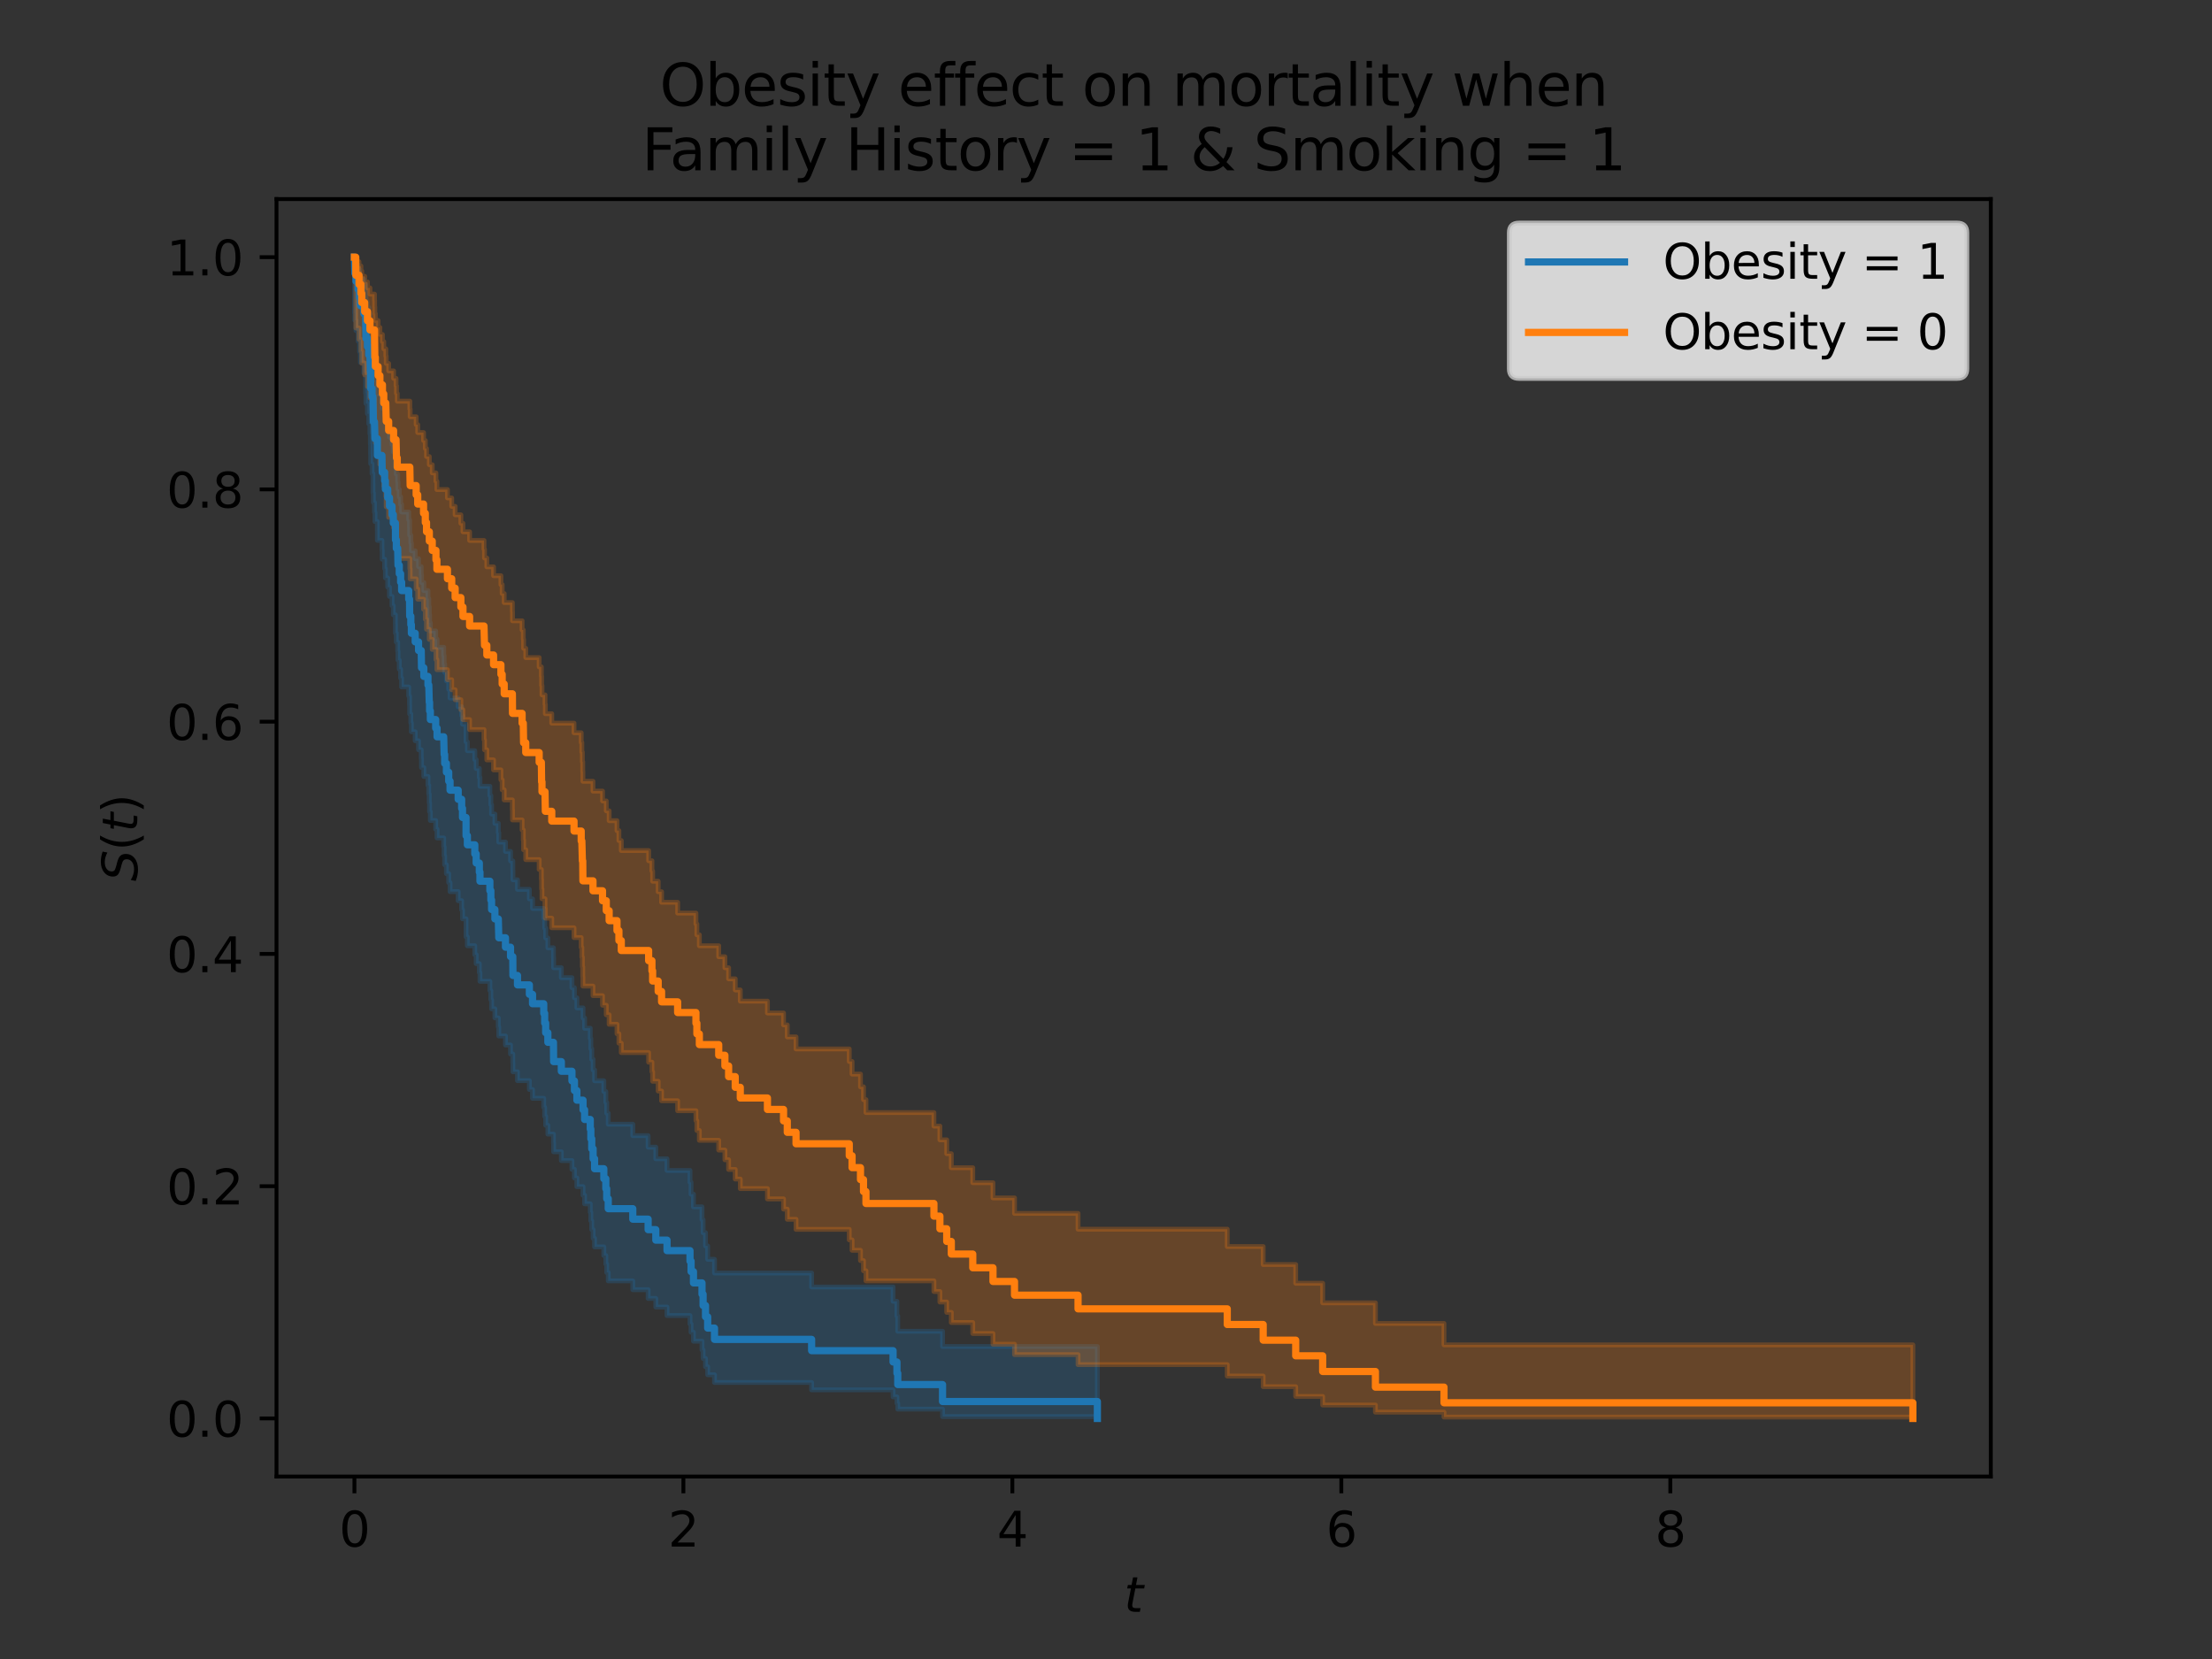 <?xml version="1.0" encoding="utf-8" standalone="no"?>
<!DOCTYPE svg PUBLIC "-//W3C//DTD SVG 1.1//EN"
  "http://www.w3.org/Graphics/SVG/1.1/DTD/svg11.dtd">
<svg xmlns:xlink="http://www.w3.org/1999/xlink" width="460.8pt" height="345.6pt" viewBox="0 0 460.8 345.6" xmlns="http://www.w3.org/2000/svg" version="1.1">
 <rect x="0" y="0" width="460.8" height="345.6" fill="#333333" stroke="none"/>
 <defs>
  <style type="text/css">*{stroke-linejoin: round; stroke-linecap: butt}</style>
 </defs>
 <g id="figure_1">
  <g id="patch_1">
   <path d="M 0 345.6 
L 460.8 345.6 
L 460.8 0 
L 0 0 
L 0 345.6 
z
" style="fill: none"/>
  </g>
  <g id="axes_1">
   <g id="patch_2">
    <path d="M 57.6 307.584 
L 414.72 307.584 
L 414.72 41.472 
L 57.6 41.472 
L 57.6 307.584 
z
" style="fill: none"/>
   </g>
   <g id="PolyCollection_1">
    <defs>
     <path id="m7b81c2e04f" d="M 73.833 -292.032 
L 73.833 -292.032 
L 73.858 -292.032 
L 73.858 -280.355 
L 73.923 -280.355 
L 73.923 -278.874 
L 74.16 -278.874 
L 74.16 -276.744 
L 74.349 -276.744 
L 74.349 -276.744 
L 74.61 -276.744 
L 74.61 -274.507 
L 74.903 -274.507 
L 74.903 -272.284 
L 75.085 -272.284 
L 75.085 -270.088 
L 75.805 -270.088 
L 75.805 -267.923 
L 76.087 -267.923 
L 76.087 -267.923 
L 76.158 -267.923 
L 76.158 -265.763 
L 76.159 -265.763 
L 76.159 -263.631 
L 76.237 -263.631 
L 76.237 -261.524 
L 76.429 -261.524 
L 76.429 -261.524 
L 76.543 -261.524 
L 76.543 -259.417 
L 76.616 -259.417 
L 76.616 -259.417 
L 76.826 -259.417 
L 76.826 -257.31 
L 77.048 -257.31 
L 77.048 -257.31 
L 77.064 -257.31 
L 77.064 -255.201 
L 77.159 -255.201 
L 77.159 -253.112 
L 77.201 -253.112 
L 77.201 -251.042 
L 77.229 -251.042 
L 77.229 -248.988 
L 77.506 -248.988 
L 77.506 -246.949 
L 77.692 -246.949 
L 77.692 -244.925 
L 77.7 -244.925 
L 77.7 -242.914 
L 77.792 -242.914 
L 77.792 -240.915 
L 78.012 -240.915 
L 78.012 -238.928 
L 78.114 -238.928 
L 78.114 -236.952 
L 78.608 -236.952 
L 78.608 -234.986 
L 78.619 -234.986 
L 78.619 -233.03 
L 78.627 -233.03 
L 78.627 -233.03 
L 79.564 -233.03 
L 79.564 -231.062 
L 79.627 -231.062 
L 79.627 -229.103 
L 80.127 -229.103 
L 80.127 -227.153 
L 80.284 -227.153 
L 80.284 -225.212 
L 80.773 -225.212 
L 80.773 -223.279 
L 81.138 -223.279 
L 81.138 -221.354 
L 81.667 -221.354 
L 81.667 -219.436 
L 81.93 -219.436 
L 81.93 -217.526 
L 82.37 -217.526 
L 82.37 -215.623 
L 82.385 -215.623 
L 82.385 -213.727 
L 82.561 -213.727 
L 82.561 -211.837 
L 82.845 -211.837 
L 82.845 -209.954 
L 82.916 -209.954 
L 82.916 -208.078 
L 83.173 -208.078 
L 83.173 -206.207 
L 83.456 -206.207 
L 83.456 -204.342 
L 83.667 -204.342 
L 83.667 -202.484 
L 84.442 -202.484 
L 84.442 -202.484 
L 85.143 -202.484 
L 85.143 -200.607 
L 85.315 -200.607 
L 85.315 -198.737 
L 85.346 -198.737 
L 85.346 -196.873 
L 85.583 -196.873 
L 85.583 -195.014 
L 85.699 -195.014 
L 85.699 -193.16 
L 86.215 -193.16 
L 86.215 -193.16 
L 86.493 -193.16 
L 86.493 -191.288 
L 87.192 -191.288 
L 87.192 -189.421 
L 87.75 -189.421 
L 87.75 -187.56 
L 87.806 -187.56 
L 87.806 -185.704 
L 88.289 -185.704 
L 88.289 -183.854 
L 89.153 -183.854 
L 89.153 -182.009 
L 89.323 -182.009 
L 89.323 -180.169 
L 89.422 -180.169 
L 89.422 -178.334 
L 89.493 -178.334 
L 89.493 -176.505 
L 89.65 -176.505 
L 89.65 -174.68 
L 90.762 -174.68 
L 90.762 -172.86 
L 91.048 -172.86 
L 91.048 -171.045 
L 91.064 -171.045 
L 91.064 -171.045 
L 91.083 -171.045 
L 91.083 -171.045 
L 92.429 -171.045 
L 92.429 -169.179 
L 92.522 -169.179 
L 92.522 -167.319 
L 92.63 -167.319 
L 92.63 -165.464 
L 92.994 -165.464 
L 92.994 -163.614 
L 93.092 -163.614 
L 93.092 -163.614 
L 93.476 -163.614 
L 93.476 -161.739 
L 93.754 -161.739 
L 93.754 -159.869 
L 93.765 -159.869 
L 93.765 -159.869 
L 95.446 -159.869 
L 95.446 -157.974 
L 96.171 -157.974 
L 96.171 -156.083 
L 96.349 -156.083 
L 96.349 -154.199 
L 97.083 -154.199 
L 97.083 -152.321 
L 97.089 -152.321 
L 97.089 -150.448 
L 97.363 -150.448 
L 97.363 -148.582 
L 98.91 -148.582 
L 98.91 -146.721 
L 99.197 -146.721 
L 99.197 -144.865 
L 99.851 -144.865 
L 99.851 -143.016 
L 99.987 -143.016 
L 99.987 -141.172 
L 100.374 -141.172 
L 100.374 -141.172 
L 101.852 -141.172 
L 101.852 -141.172 
L 102.05 -141.172 
L 102.05 -139.257 
L 102.254 -139.257 
L 102.254 -137.349 
L 102.406 -137.349 
L 102.406 -135.447 
L 103.095 -135.447 
L 103.095 -133.552 
L 103.806 -133.552 
L 103.806 -131.664 
L 103.908 -131.664 
L 103.908 -129.782 
L 105.301 -129.782 
L 105.301 -127.908 
L 106.352 -127.908 
L 106.352 -126.04 
L 106.824 -126.04 
L 106.824 -124.178 
L 106.853 -124.178 
L 106.853 -122.324 
L 107.802 -122.324 
L 107.802 -120.477 
L 110.278 -120.477 
L 110.278 -118.636 
L 110.935 -118.636 
L 110.935 -116.803 
L 111.438 -116.803 
L 111.438 -116.803 
L 113.268 -116.803 
L 113.268 -114.925 
L 113.464 -114.925 
L 113.464 -113.056 
L 113.671 -113.056 
L 113.671 -111.195 
L 114.129 -111.195 
L 114.129 -109.342 
L 115.292 -109.342 
L 115.292 -107.497 
L 115.329 -107.497 
L 115.329 -105.661 
L 116.935 -105.661 
L 116.935 -103.833 
L 119.147 -103.833 
L 119.147 -102.014 
L 119.664 -102.014 
L 119.664 -100.204 
L 120.177 -100.204 
L 120.177 -98.402 
L 121.459 -98.402 
L 121.459 -96.61 
L 121.783 -96.61 
L 121.783 -94.828 
L 122.962 -94.828 
L 122.962 -93.055 
L 123.084 -93.055 
L 123.084 -91.292 
L 123.229 -91.292 
L 123.229 -91.292 
L 123.269 -91.292 
L 123.269 -89.464 
L 123.555 -89.464 
L 123.555 -87.648 
L 123.863 -87.648 
L 123.863 -85.845 
L 125.786 -85.845 
L 125.786 -84.056 
L 126.206 -84.056 
L 126.206 -82.28 
L 126.39 -82.28 
L 126.39 -80.518 
L 126.706 -80.518 
L 126.706 -78.771 
L 131.37 -78.771 
L 131.37 -78.771 
L 131.821 -78.771 
L 131.821 -76.934 
L 135.017 -76.934 
L 135.017 -75.116 
L 136.617 -75.116 
L 136.617 -73.32 
L 138.954 -73.32 
L 138.954 -71.546 
L 143.739 -71.546 
L 143.739 -69.796 
L 143.963 -69.796 
L 143.963 -68.072 
L 144.152 -68.072 
L 144.152 -68.072 
L 144.459 -68.072 
L 144.459 -66.21 
L 146.24 -66.21 
L 146.24 -64.389 
L 146.466 -64.389 
L 146.466 -62.613 
L 146.971 -62.613 
L 146.971 -60.885 
L 147.42 -60.885 
L 147.42 -59.211 
L 148.843 -59.211 
L 148.843 -57.6 
L 169.076 -57.6 
L 169.076 -56.061 
L 186.043 -56.061 
L 186.043 -54.609 
L 186.849 -54.609 
L 186.849 -53.263 
L 187.019 -53.263 
L 187.019 -52.055 
L 190.6 -52.055 
L 190.6 -52.055 
L 196.348 -52.055 
L 196.348 -50.504 
L 228.602 -50.504 
L 228.602 -50.112 
L 228.602 -50.112 
L 228.602 -50.112 
L 228.602 -65.094 
L 196.348 -65.094 
L 196.348 -68.275 
L 190.6 -68.275 
L 190.6 -68.275 
L 187.019 -68.275 
L 187.019 -71.448 
L 186.849 -71.448 
L 186.849 -74.516 
L 186.043 -74.516 
L 186.043 -77.498 
L 169.076 -77.498 
L 169.076 -80.409 
L 148.843 -80.409 
L 148.843 -83.259 
L 147.42 -83.259 
L 147.42 -86.056 
L 146.971 -86.056 
L 146.971 -88.807 
L 146.466 -88.807 
L 146.466 -91.517 
L 146.24 -91.517 
L 146.24 -94.189 
L 144.459 -94.189 
L 144.459 -96.827 
L 144.152 -96.827 
L 144.152 -96.827 
L 143.963 -96.827 
L 143.963 -99.308 
L 143.739 -99.308 
L 143.739 -101.767 
L 138.954 -101.767 
L 138.954 -104.205 
L 136.617 -104.205 
L 136.617 -106.624 
L 135.017 -106.624 
L 135.017 -109.024 
L 131.821 -109.024 
L 131.821 -111.407 
L 131.37 -111.407 
L 131.37 -111.407 
L 126.706 -111.407 
L 126.706 -113.69 
L 126.39 -113.69 
L 126.39 -115.959 
L 126.206 -115.959 
L 126.206 -118.216 
L 125.786 -118.216 
L 125.786 -120.46 
L 123.863 -120.46 
L 123.863 -122.693 
L 123.555 -122.693 
L 123.555 -124.915 
L 123.269 -124.915 
L 123.269 -127.126 
L 123.229 -127.126 
L 123.229 -127.126 
L 123.084 -127.126 
L 123.084 -129.267 
L 122.962 -129.267 
L 122.962 -131.398 
L 121.783 -131.398 
L 121.783 -133.522 
L 121.459 -133.522 
L 121.459 -135.636 
L 120.177 -135.636 
L 120.177 -137.743 
L 119.664 -137.743 
L 119.664 -139.841 
L 119.147 -139.841 
L 119.147 -141.931 
L 116.935 -141.931 
L 116.935 -144.014 
L 115.329 -144.014 
L 115.329 -146.089 
L 115.292 -146.089 
L 115.292 -148.156 
L 114.129 -148.156 
L 114.129 -150.216 
L 113.671 -150.216 
L 113.671 -152.269 
L 113.464 -152.269 
L 113.464 -154.315 
L 113.268 -154.315 
L 113.268 -156.353 
L 111.438 -156.353 
L 111.438 -156.353 
L 110.935 -156.353 
L 110.935 -158.347 
L 110.278 -158.347 
L 110.278 -160.335 
L 107.802 -160.335 
L 107.802 -162.317 
L 106.853 -162.317 
L 106.853 -164.293 
L 106.824 -164.293 
L 106.824 -166.262 
L 106.352 -166.262 
L 106.352 -168.225 
L 105.301 -168.225 
L 105.301 -170.182 
L 103.908 -170.182 
L 103.908 -172.134 
L 103.806 -172.134 
L 103.806 -174.079 
L 103.095 -174.079 
L 103.095 -176.018 
L 102.406 -176.018 
L 102.406 -177.952 
L 102.254 -177.952 
L 102.254 -179.879 
L 102.05 -179.879 
L 102.05 -181.801 
L 101.852 -181.801 
L 101.852 -181.801 
L 100.374 -181.801 
L 100.374 -181.801 
L 99.987 -181.801 
L 99.987 -183.663 
L 99.851 -183.663 
L 99.851 -185.52 
L 99.197 -185.52 
L 99.197 -187.372 
L 98.91 -187.372 
L 98.91 -189.218 
L 97.363 -189.218 
L 97.363 -191.059 
L 97.089 -191.059 
L 97.089 -192.895 
L 97.083 -192.895 
L 97.083 -194.726 
L 96.349 -194.726 
L 96.349 -196.552 
L 96.171 -196.552 
L 96.171 -198.372 
L 95.446 -198.372 
L 95.446 -200.188 
L 93.765 -200.188 
L 93.765 -200.188 
L 93.754 -200.188 
L 93.754 -201.976 
L 93.476 -201.976 
L 93.476 -203.759 
L 93.092 -203.759 
L 93.092 -203.759 
L 92.994 -203.759 
L 92.994 -205.517 
L 92.63 -205.517 
L 92.63 -207.27 
L 92.522 -207.27 
L 92.522 -209.018 
L 92.429 -209.018 
L 92.429 -210.761 
L 91.083 -210.761 
L 91.083 -210.761 
L 91.064 -210.761 
L 91.064 -210.761 
L 91.048 -210.761 
L 91.048 -212.463 
L 90.762 -212.463 
L 90.762 -214.159 
L 89.65 -214.159 
L 89.65 -215.851 
L 89.493 -215.851 
L 89.493 -217.538 
L 89.422 -217.538 
L 89.422 -219.221 
L 89.323 -219.221 
L 89.323 -220.898 
L 89.153 -220.898 
L 89.153 -222.571 
L 88.289 -222.571 
L 88.289 -224.239 
L 87.806 -224.239 
L 87.806 -225.901 
L 87.75 -225.901 
L 87.75 -227.559 
L 87.192 -227.559 
L 87.192 -229.211 
L 86.493 -229.211 
L 86.493 -230.858 
L 86.215 -230.858 
L 86.215 -230.858 
L 85.699 -230.858 
L 85.699 -232.485 
L 85.583 -232.485 
L 85.583 -234.106 
L 85.346 -234.106 
L 85.346 -235.723 
L 85.315 -235.723 
L 85.315 -237.333 
L 85.143 -237.333 
L 85.143 -238.938 
L 84.442 -238.938 
L 84.442 -238.938 
L 83.667 -238.938 
L 83.667 -240.524 
L 83.456 -240.524 
L 83.456 -242.104 
L 83.173 -242.104 
L 83.173 -243.678 
L 82.916 -243.678 
L 82.916 -245.246 
L 82.845 -245.246 
L 82.845 -246.809 
L 82.561 -246.809 
L 82.561 -248.364 
L 82.385 -248.364 
L 82.385 -249.914 
L 82.37 -249.914 
L 82.37 -251.456 
L 81.93 -251.456 
L 81.93 -252.992 
L 81.667 -252.992 
L 81.667 -254.521 
L 81.138 -254.521 
L 81.138 -256.042 
L 80.773 -256.042 
L 80.773 -257.556 
L 80.284 -257.556 
L 80.284 -259.061 
L 80.127 -259.061 
L 80.127 -260.559 
L 79.627 -260.559 
L 79.627 -262.047 
L 79.564 -262.047 
L 79.564 -263.527 
L 78.627 -263.527 
L 78.627 -263.527 
L 78.619 -263.527 
L 78.619 -264.987 
L 78.608 -264.987 
L 78.608 -266.437 
L 78.114 -266.437 
L 78.114 -267.877 
L 78.012 -267.877 
L 78.012 -269.306 
L 77.792 -269.306 
L 77.792 -270.724 
L 77.7 -270.724 
L 77.7 -272.129 
L 77.692 -272.129 
L 77.692 -273.522 
L 77.506 -273.522 
L 77.506 -274.9 
L 77.229 -274.9 
L 77.229 -276.263 
L 77.201 -276.263 
L 77.201 -277.61 
L 77.159 -277.61 
L 77.159 -278.939 
L 77.064 -278.939 
L 77.064 -280.248 
L 77.048 -280.248 
L 77.048 -280.248 
L 76.826 -280.248 
L 76.826 -281.528 
L 76.616 -281.528 
L 76.616 -281.528 
L 76.543 -281.528 
L 76.543 -282.777 
L 76.429 -282.777 
L 76.429 -282.777 
L 76.237 -282.777 
L 76.237 -283.992 
L 76.159 -283.992 
L 76.159 -285.178 
L 76.158 -285.178 
L 76.158 -286.33 
L 76.087 -286.33 
L 76.087 -286.33 
L 75.805 -286.33 
L 75.805 -287.434 
L 75.085 -287.434 
L 75.085 -288.49 
L 74.903 -288.49 
L 74.903 -289.483 
L 74.61 -289.483 
L 74.61 -290.395 
L 74.349 -290.395 
L 74.349 -290.395 
L 74.16 -290.395 
L 74.16 -291.187 
L 73.923 -291.187 
L 73.923 -291.795 
L 73.858 -291.795 
L 73.858 -292.032 
L 73.833 -292.032 
z
" style="stroke: #1f77b4; stroke-opacity: 0.25"/>
    </defs>
    <g clip-path="url(#pb774fe7290)">
     <use xlink:href="#m7b81c2e04f" x="0" y="345.6" style="fill: #1f77b4; fill-opacity: 0.25; stroke: #1f77b4; stroke-opacity: 0.25"/>
    </g>
   </g>
   <g id="PolyCollection_2">
    <defs>
     <path id="m6413521c3c" d="M 73.833 -292.032 
L 73.833 -292.032 
L 74.112 -292.032 
L 74.112 -278.93 
L 74.134 -278.93 
L 74.134 -277.268 
L 74.79 -277.268 
L 74.79 -274.88 
L 75.192 -274.88 
L 75.192 -272.409 
L 75.358 -272.409 
L 75.358 -269.946 
L 75.97 -269.946 
L 75.97 -267.511 
L 76.001 -267.511 
L 76.001 -267.511 
L 76.553 -267.511 
L 76.553 -265.078 
L 77.073 -265.078 
L 77.073 -262.679 
L 78.011 -262.679 
L 78.011 -260.312 
L 78.046 -260.312 
L 78.046 -257.972 
L 78.08 -257.972 
L 78.08 -255.659 
L 78.189 -255.659 
L 78.189 -253.368 
L 78.763 -253.368 
L 78.763 -251.098 
L 79.141 -251.098 
L 79.141 -248.848 
L 79.668 -248.848 
L 79.668 -246.616 
L 79.943 -246.616 
L 79.943 -244.4 
L 80.367 -244.4 
L 80.367 -242.2 
L 80.458 -242.2 
L 80.458 -240.015 
L 80.963 -240.015 
L 80.963 -237.843 
L 81.99 -237.843 
L 81.99 -235.684 
L 82.503 -235.684 
L 82.503 -233.537 
L 82.598 -233.537 
L 82.598 -231.401 
L 82.757 -231.401 
L 82.757 -229.277 
L 83.21 -229.277 
L 83.21 -229.277 
L 85.375 -229.277 
L 85.375 -227.137 
L 85.443 -227.137 
L 85.443 -225.008 
L 86.696 -225.008 
L 86.696 -222.889 
L 87.019 -222.889 
L 87.019 -220.779 
L 88.232 -220.779 
L 88.232 -218.679 
L 88.598 -218.679 
L 88.598 -216.588 
L 88.851 -216.588 
L 88.851 -214.506 
L 89.238 -214.506 
L 89.238 -214.506 
L 89.434 -214.506 
L 89.434 -212.405 
L 90.044 -212.405 
L 90.044 -210.312 
L 90.132 -210.312 
L 90.132 -210.312 
L 90.814 -210.312 
L 90.814 -208.201 
L 91.016 -208.201 
L 91.016 -206.097 
L 93.21 -206.097 
L 93.21 -204.002 
L 94.1 -204.002 
L 94.1 -201.915 
L 94.814 -201.915 
L 94.814 -199.835 
L 96.008 -199.835 
L 96.008 -197.764 
L 96.443 -197.764 
L 96.443 -195.7 
L 97.132 -195.7 
L 97.132 -195.7 
L 97.827 -195.7 
L 97.827 -193.613 
L 98.579 -193.613 
L 98.579 -193.613 
L 100.825 -193.613 
L 100.825 -191.503 
L 100.932 -191.503 
L 100.932 -189.401 
L 101.416 -189.401 
L 101.416 -187.306 
L 102.817 -187.306 
L 102.817 -185.219 
L 104.352 -185.219 
L 104.352 -183.139 
L 104.61 -183.139 
L 104.61 -181.067 
L 104.862 -181.067 
L 104.862 -181.067 
L 105.033 -181.067 
L 105.033 -178.968 
L 106.736 -178.968 
L 106.736 -176.877 
L 106.768 -176.877 
L 106.768 -174.793 
L 108.763 -174.793 
L 108.763 -172.717 
L 109.008 -172.717 
L 109.008 -170.647 
L 109.074 -170.647 
L 109.074 -168.585 
L 109.525 -168.585 
L 109.525 -166.529 
L 112.317 -166.529 
L 112.317 -164.48 
L 112.774 -164.48 
L 112.774 -162.438 
L 112.824 -162.438 
L 112.824 -160.403 
L 112.906 -160.403 
L 112.906 -158.375 
L 113.535 -158.375 
L 113.535 -156.353 
L 113.605 -156.353 
L 113.605 -154.338 
L 114.94 -154.338 
L 114.94 -152.329 
L 118.492 -152.329 
L 118.492 -152.329 
L 119.579 -152.329 
L 119.579 -150.287 
L 121.073 -150.287 
L 121.073 -148.252 
L 121.209 -148.252 
L 121.209 -146.224 
L 121.32 -146.224 
L 121.32 -144.203 
L 121.394 -144.203 
L 121.394 -142.189 
L 121.431 -142.189 
L 121.431 -140.182 
L 123.53 -140.182 
L 123.53 -138.182 
L 125.516 -138.182 
L 125.516 -136.189 
L 126.299 -136.189 
L 126.299 -134.203 
L 126.894 -134.203 
L 126.894 -132.225 
L 128.531 -132.225 
L 128.531 -130.253 
L 128.93 -130.253 
L 128.93 -128.288 
L 129.425 -128.288 
L 129.425 -126.331 
L 134.747 -126.331 
L 134.747 -126.331 
L 135.122 -126.331 
L 135.122 -124.33 
L 135.809 -124.33 
L 135.809 -122.337 
L 135.956 -122.337 
L 135.956 -120.353 
L 136.457 -120.353 
L 136.457 -120.353 
L 137.109 -120.353 
L 137.109 -118.32 
L 137.818 -118.32 
L 137.818 -116.296 
L 140.321 -116.296 
L 140.321 -116.296 
L 141.165 -116.296 
L 141.165 -114.219 
L 144.978 -114.219 
L 144.978 -112.153 
L 145.172 -112.153 
L 145.172 -110.098 
L 145.687 -110.098 
L 145.687 -108.053 
L 149.722 -108.053 
L 149.722 -106.019 
L 151.009 -106.019 
L 151.009 -103.996 
L 151.785 -103.996 
L 151.785 -101.985 
L 153.161 -101.985 
L 153.161 -99.985 
L 154.214 -99.985 
L 154.214 -97.997 
L 155.87 -97.997 
L 155.87 -97.997 
L 159.148 -97.997 
L 159.148 -97.997 
L 159.87 -97.997 
L 159.87 -95.848 
L 163.226 -95.848 
L 163.226 -93.716 
L 164.004 -93.716 
L 164.004 -91.601 
L 165.827 -91.601 
L 165.827 -89.503 
L 174.805 -89.503 
L 174.805 -89.503 
L 176.915 -89.503 
L 176.915 -87.312 
L 177.501 -87.312 
L 177.501 -85.144 
L 179.255 -85.144 
L 179.255 -82.998 
L 179.881 -82.998 
L 179.881 -80.876 
L 180.395 -80.876 
L 180.395 -78.779 
L 193.273 -78.779 
L 193.273 -78.779 
L 194.555 -78.779 
L 194.555 -76.555 
L 195.798 -76.555 
L 195.798 -74.366 
L 197.219 -74.366 
L 197.219 -72.213 
L 198.174 -72.213 
L 198.174 -70.1 
L 201.593 -70.1 
L 201.593 -70.1 
L 202.645 -70.1 
L 202.645 -67.807 
L 206.856 -67.807 
L 206.856 -65.576 
L 211.342 -65.576 
L 211.342 -63.414 
L 224.576 -63.414 
L 224.576 -61.325 
L 235.105 -61.325 
L 235.105 -61.325 
L 255.66 -61.325 
L 255.66 -58.944 
L 263.144 -58.944 
L 263.144 -56.727 
L 269.919 -56.727 
L 269.919 -54.701 
L 275.535 -54.701 
L 275.535 -52.908 
L 286.524 -52.908 
L 286.524 -51.426 
L 300.81 -51.426 
L 300.81 -50.403 
L 398.487 -50.403 
L 398.487 -50.112 
L 398.487 -50.112 
L 398.487 -50.112 
L 398.487 -65.444 
L 300.81 -65.444 
L 300.81 -69.902 
L 286.524 -69.902 
L 286.524 -74.194 
L 275.535 -74.194 
L 275.535 -78.273 
L 269.919 -78.273 
L 269.919 -82.172 
L 263.144 -82.172 
L 263.144 -85.92 
L 255.66 -85.92 
L 255.66 -89.537 
L 235.105 -89.537 
L 235.105 -89.537 
L 224.576 -89.537 
L 224.576 -92.826 
L 211.342 -92.826 
L 211.342 -96.052 
L 206.856 -96.052 
L 206.856 -99.222 
L 202.645 -99.222 
L 202.645 -102.34 
L 201.593 -102.34 
L 201.593 -102.34 
L 198.174 -102.34 
L 198.174 -105.261 
L 197.219 -105.261 
L 197.219 -108.148 
L 195.798 -108.148 
L 195.798 -111.005 
L 194.555 -111.005 
L 194.555 -113.833 
L 193.273 -113.833 
L 193.273 -113.833 
L 180.395 -113.833 
L 180.395 -116.524 
L 179.881 -116.524 
L 179.881 -119.193 
L 179.255 -119.193 
L 179.255 -121.842 
L 177.501 -121.842 
L 177.501 -124.472 
L 176.915 -124.472 
L 176.915 -127.083 
L 174.805 -127.083 
L 174.805 -127.083 
L 165.827 -127.083 
L 165.827 -129.595 
L 164.004 -129.595 
L 164.004 -132.093 
L 163.226 -132.093 
L 163.226 -134.575 
L 159.87 -134.575 
L 159.87 -137.044 
L 159.148 -137.044 
L 159.148 -137.044 
L 155.87 -137.044 
L 155.87 -137.044 
L 154.214 -137.044 
L 154.214 -139.372 
L 153.161 -139.372 
L 153.161 -141.689 
L 151.785 -141.689 
L 151.785 -143.996 
L 151.009 -143.996 
L 151.009 -146.293 
L 149.722 -146.293 
L 149.722 -148.581 
L 145.687 -148.581 
L 145.687 -150.859 
L 145.172 -150.859 
L 145.172 -153.127 
L 144.978 -153.127 
L 144.978 -155.386 
L 141.165 -155.386 
L 141.165 -157.636 
L 140.321 -157.636 
L 140.321 -157.636 
L 137.818 -157.636 
L 137.818 -159.832 
L 137.109 -159.832 
L 137.109 -162.02 
L 136.457 -162.02 
L 136.457 -162.02 
L 135.956 -162.02 
L 135.956 -164.159 
L 135.809 -164.159 
L 135.809 -166.29 
L 135.122 -166.29 
L 135.122 -168.415 
L 134.747 -168.415 
L 134.747 -168.415 
L 129.425 -168.415 
L 129.425 -170.495 
L 128.93 -170.495 
L 128.93 -172.569 
L 128.531 -172.569 
L 128.531 -174.636 
L 126.894 -174.636 
L 126.894 -176.696 
L 126.299 -176.696 
L 126.299 -178.751 
L 125.516 -178.751 
L 125.516 -180.798 
L 123.53 -180.798 
L 123.53 -182.839 
L 121.431 -182.839 
L 121.431 -184.874 
L 121.394 -184.874 
L 121.394 -186.903 
L 121.32 -186.903 
L 121.32 -188.925 
L 121.209 -188.925 
L 121.209 -190.94 
L 121.073 -190.94 
L 121.073 -192.949 
L 119.579 -192.949 
L 119.579 -194.952 
L 118.492 -194.952 
L 118.492 -194.952 
L 114.94 -194.952 
L 114.94 -196.922 
L 113.605 -196.922 
L 113.605 -198.885 
L 113.535 -198.885 
L 113.535 -200.842 
L 112.906 -200.842 
L 112.906 -202.793 
L 112.824 -202.793 
L 112.824 -204.738 
L 112.774 -204.738 
L 112.774 -206.677 
L 112.317 -206.677 
L 112.317 -208.609 
L 109.525 -208.609 
L 109.525 -210.535 
L 109.074 -210.535 
L 109.074 -212.455 
L 109.008 -212.455 
L 109.008 -214.368 
L 108.763 -214.368 
L 108.763 -216.275 
L 106.768 -216.275 
L 106.768 -218.175 
L 106.736 -218.175 
L 106.736 -220.069 
L 105.033 -220.069 
L 105.033 -221.956 
L 104.862 -221.956 
L 104.862 -221.956 
L 104.61 -221.956 
L 104.61 -223.816 
L 104.352 -223.816 
L 104.352 -225.669 
L 102.817 -225.669 
L 102.817 -227.515 
L 101.416 -227.515 
L 101.416 -229.354 
L 100.932 -229.354 
L 100.932 -231.186 
L 100.825 -231.186 
L 100.825 -233.012 
L 98.579 -233.012 
L 98.579 -233.012 
L 97.827 -233.012 
L 97.827 -234.812 
L 97.132 -234.812 
L 97.132 -234.812 
L 96.443 -234.812 
L 96.443 -236.587 
L 96.008 -236.587 
L 96.008 -238.355 
L 94.814 -238.355 
L 94.814 -240.116 
L 94.1 -240.116 
L 94.1 -241.87 
L 93.21 -241.87 
L 93.21 -243.616 
L 91.016 -243.616 
L 91.016 -245.355 
L 90.814 -245.355 
L 90.814 -247.085 
L 90.132 -247.085 
L 90.132 -247.085 
L 90.044 -247.085 
L 90.044 -248.792 
L 89.434 -248.792 
L 89.434 -250.49 
L 89.238 -250.49 
L 89.238 -250.49 
L 88.851 -250.49 
L 88.851 -252.166 
L 88.598 -252.166 
L 88.598 -253.833 
L 88.232 -253.833 
L 88.232 -255.492 
L 87.019 -255.492 
L 87.019 -257.141 
L 86.696 -257.141 
L 86.696 -258.78 
L 85.443 -258.78 
L 85.443 -260.41 
L 85.375 -260.41 
L 85.375 -262.029 
L 83.21 -262.029 
L 83.21 -262.029 
L 82.757 -262.029 
L 82.757 -263.624 
L 82.598 -263.624 
L 82.598 -265.208 
L 82.503 -265.208 
L 82.503 -266.781 
L 81.99 -266.781 
L 81.99 -268.341 
L 80.963 -268.341 
L 80.963 -269.887 
L 80.458 -269.887 
L 80.458 -271.42 
L 80.367 -271.42 
L 80.367 -272.937 
L 79.943 -272.937 
L 79.943 -274.437 
L 79.668 -274.437 
L 79.668 -275.92 
L 79.141 -275.92 
L 79.141 -277.384 
L 78.763 -277.384 
L 78.763 -278.827 
L 78.189 -278.827 
L 78.189 -280.246 
L 78.08 -280.246 
L 78.08 -281.639 
L 78.046 -281.639 
L 78.046 -283.003 
L 78.011 -283.003 
L 78.011 -284.334 
L 77.073 -284.334 
L 77.073 -285.625 
L 76.553 -285.625 
L 76.553 -286.87 
L 76.001 -286.87 
L 76.001 -286.87 
L 75.97 -286.87 
L 75.97 -288.053 
L 75.358 -288.053 
L 75.358 -289.167 
L 75.192 -289.167 
L 75.192 -290.189 
L 74.79 -290.189 
L 74.79 -291.081 
L 74.134 -291.081 
L 74.134 -291.765 
L 74.112 -291.765 
L 74.112 -292.032 
L 73.833 -292.032 
z
" style="stroke: #ff7f0e; stroke-opacity: 0.25"/>
    </defs>
    <g clip-path="url(#pb774fe7290)">
     <use xlink:href="#m6413521c3c" x="0" y="345.6" style="fill: #ff7f0e; fill-opacity: 0.25; stroke: #ff7f0e; stroke-opacity: 0.25"/>
    </g>
   </g>
   <g id="matplotlib.axis_1">
    <g id="xtick_1">
     <g id="line2d_1">
      <defs>
       <path id="mb05f03569a" d="M 0 0 
L 0 3.5 
" style="stroke: #000000; stroke-width: 0.8"/>
      </defs>
      <g>
       <use xlink:href="#mb05f03569a" x="73.833" y="307.584" style="stroke: #000000; stroke-width: 0.8"/>
      </g>
     </g>
     <g id="text_1">
      <!-- 0 -->
      <g transform="translate(70.651 322.182) scale(0.1 -0.1)">
       <defs>
        <path id="DejaVuSans-30" d="M 2034 4250 
Q 1547 4250 1301 3770 
Q 1056 3291 1056 2328 
Q 1056 1369 1301 889 
Q 1547 409 2034 409 
Q 2525 409 2770 889 
Q 3016 1369 3016 2328 
Q 3016 3291 2770 3770 
Q 2525 4250 2034 4250 
z
M 2034 4750 
Q 2819 4750 3233 4129 
Q 3647 3509 3647 2328 
Q 3647 1150 3233 529 
Q 2819 -91 2034 -91 
Q 1250 -91 836 529 
Q 422 1150 422 2328 
Q 422 3509 836 4129 
Q 1250 4750 2034 4750 
z
" transform="scale(0.016)"/>
       </defs>
       <use xlink:href="#DejaVuSans-30"/>
      </g>
     </g>
    </g>
    <g id="xtick_2">
     <g id="line2d_2">
      <g>
       <use xlink:href="#mb05f03569a" x="142.364" y="307.584" style="stroke: #000000; stroke-width: 0.8"/>
      </g>
     </g>
     <g id="text_2">
      <!-- 2 -->
      <g transform="translate(139.182 322.182) scale(0.1 -0.1)">
       <defs>
        <path id="DejaVuSans-32" d="M 1228 531 
L 3431 531 
L 3431 0 
L 469 0 
L 469 531 
Q 828 903 1448 1529 
Q 2069 2156 2228 2338 
Q 2531 2678 2651 2914 
Q 2772 3150 2772 3378 
Q 2772 3750 2511 3984 
Q 2250 4219 1831 4219 
Q 1534 4219 1204 4116 
Q 875 4013 500 3803 
L 500 4441 
Q 881 4594 1212 4672 
Q 1544 4750 1819 4750 
Q 2544 4750 2975 4387 
Q 3406 4025 3406 3419 
Q 3406 3131 3298 2873 
Q 3191 2616 2906 2266 
Q 2828 2175 2409 1742 
Q 1991 1309 1228 531 
z
" transform="scale(0.016)"/>
       </defs>
       <use xlink:href="#DejaVuSans-32"/>
      </g>
     </g>
    </g>
    <g id="xtick_3">
     <g id="line2d_3">
      <g>
       <use xlink:href="#mb05f03569a" x="210.895" y="307.584" style="stroke: #000000; stroke-width: 0.8"/>
      </g>
     </g>
     <g id="text_3">
      <!-- 4 -->
      <g transform="translate(207.713 322.182) scale(0.1 -0.1)">
       <defs>
        <path id="DejaVuSans-34" d="M 2419 4116 
L 825 1625 
L 2419 1625 
L 2419 4116 
z
M 2253 4666 
L 3047 4666 
L 3047 1625 
L 3713 1625 
L 3713 1100 
L 3047 1100 
L 3047 0 
L 2419 0 
L 2419 1100 
L 313 1100 
L 313 1709 
L 2253 4666 
z
" transform="scale(0.016)"/>
       </defs>
       <use xlink:href="#DejaVuSans-34"/>
      </g>
     </g>
    </g>
    <g id="xtick_4">
     <g id="line2d_4">
      <g>
       <use xlink:href="#mb05f03569a" x="279.426" y="307.584" style="stroke: #000000; stroke-width: 0.8"/>
      </g>
     </g>
     <g id="text_4">
      <!-- 6 -->
      <g transform="translate(276.244 322.182) scale(0.1 -0.1)">
       <defs>
        <path id="DejaVuSans-36" d="M 2113 2584 
Q 1688 2584 1439 2293 
Q 1191 2003 1191 1497 
Q 1191 994 1439 701 
Q 1688 409 2113 409 
Q 2538 409 2786 701 
Q 3034 994 3034 1497 
Q 3034 2003 2786 2293 
Q 2538 2584 2113 2584 
z
M 3366 4563 
L 3366 3988 
Q 3128 4100 2886 4159 
Q 2644 4219 2406 4219 
Q 1781 4219 1451 3797 
Q 1122 3375 1075 2522 
Q 1259 2794 1537 2939 
Q 1816 3084 2150 3084 
Q 2853 3084 3261 2657 
Q 3669 2231 3669 1497 
Q 3669 778 3244 343 
Q 2819 -91 2113 -91 
Q 1303 -91 875 529 
Q 447 1150 447 2328 
Q 447 3434 972 4092 
Q 1497 4750 2381 4750 
Q 2619 4750 2861 4703 
Q 3103 4656 3366 4563 
z
" transform="scale(0.016)"/>
       </defs>
       <use xlink:href="#DejaVuSans-36"/>
      </g>
     </g>
    </g>
    <g id="xtick_5">
     <g id="line2d_5">
      <g>
       <use xlink:href="#mb05f03569a" x="347.957" y="307.584" style="stroke: #000000; stroke-width: 0.8"/>
      </g>
     </g>
     <g id="text_5">
      <!-- 8 -->
      <g transform="translate(344.775 322.182) scale(0.1 -0.1)">
       <defs>
        <path id="DejaVuSans-38" d="M 2034 2216 
Q 1584 2216 1326 1975 
Q 1069 1734 1069 1313 
Q 1069 891 1326 650 
Q 1584 409 2034 409 
Q 2484 409 2743 651 
Q 3003 894 3003 1313 
Q 3003 1734 2745 1975 
Q 2488 2216 2034 2216 
z
M 1403 2484 
Q 997 2584 770 2862 
Q 544 3141 544 3541 
Q 544 4100 942 4425 
Q 1341 4750 2034 4750 
Q 2731 4750 3128 4425 
Q 3525 4100 3525 3541 
Q 3525 3141 3298 2862 
Q 3072 2584 2669 2484 
Q 3125 2378 3379 2068 
Q 3634 1759 3634 1313 
Q 3634 634 3220 271 
Q 2806 -91 2034 -91 
Q 1263 -91 848 271 
Q 434 634 434 1313 
Q 434 1759 690 2068 
Q 947 2378 1403 2484 
z
M 1172 3481 
Q 1172 3119 1398 2916 
Q 1625 2713 2034 2713 
Q 2441 2713 2670 2916 
Q 2900 3119 2900 3481 
Q 2900 3844 2670 4047 
Q 2441 4250 2034 4250 
Q 1625 4250 1398 4047 
Q 1172 3844 1172 3481 
z
" transform="scale(0.016)"/>
       </defs>
       <use xlink:href="#DejaVuSans-38"/>
      </g>
     </g>
    </g>
    <g id="text_6">
     <!-- $t$ -->
     <g transform="translate(234.16 335.861) scale(0.1 -0.1)">
      <defs>
       <path id="DejaVuSans-Oblique-74" d="M 2706 3500 
L 2619 3053 
L 1472 3053 
L 1100 1153 
Q 1081 1047 1072 975 
Q 1063 903 1063 863 
Q 1063 663 1183 572 
Q 1303 481 1569 481 
L 2150 481 
L 2053 0 
L 1503 0 
Q 991 0 739 200 
Q 488 400 488 806 
Q 488 878 497 964 
Q 506 1050 525 1153 
L 897 3053 
L 409 3053 
L 500 3500 
L 978 3500 
L 1172 4494 
L 1747 4494 
L 1556 3500 
L 2706 3500 
z
" transform="scale(0.016)"/>
      </defs>
      <use xlink:href="#DejaVuSans-Oblique-74" transform="translate(0 0.781)"/>
     </g>
    </g>
   </g>
   <g id="matplotlib.axis_2">
    <g id="ytick_1">
     <g id="line2d_6">
      <defs>
       <path id="m52290cbe8b" d="M 0 0 
L -3.5 0 
" style="stroke: #000000; stroke-width: 0.8"/>
      </defs>
      <g>
       <use xlink:href="#m52290cbe8b" x="57.6" y="295.488" style="stroke: #000000; stroke-width: 0.8"/>
      </g>
     </g>
     <g id="text_7">
      <!-- 0.0 -->
      <g transform="translate(34.697 299.287) scale(0.1 -0.1)">
       <defs>
        <path id="DejaVuSans-2e" d="M 684 794 
L 1344 794 
L 1344 0 
L 684 0 
L 684 794 
z
" transform="scale(0.016)"/>
       </defs>
       <use xlink:href="#DejaVuSans-30"/>
       <use xlink:href="#DejaVuSans-2e" x="63.623"/>
       <use xlink:href="#DejaVuSans-30" x="95.41"/>
      </g>
     </g>
    </g>
    <g id="ytick_2">
     <g id="line2d_7">
      <g>
       <use xlink:href="#m52290cbe8b" x="57.6" y="247.104" style="stroke: #000000; stroke-width: 0.8"/>
      </g>
     </g>
     <g id="text_8">
      <!-- 0.2 -->
      <g transform="translate(34.697 250.903) scale(0.1 -0.1)">
       <use xlink:href="#DejaVuSans-30"/>
       <use xlink:href="#DejaVuSans-2e" x="63.623"/>
       <use xlink:href="#DejaVuSans-32" x="95.41"/>
      </g>
     </g>
    </g>
    <g id="ytick_3">
     <g id="line2d_8">
      <g>
       <use xlink:href="#m52290cbe8b" x="57.6" y="198.72" style="stroke: #000000; stroke-width: 0.8"/>
      </g>
     </g>
     <g id="text_9">
      <!-- 0.4 -->
      <g transform="translate(34.697 202.519) scale(0.1 -0.1)">
       <use xlink:href="#DejaVuSans-30"/>
       <use xlink:href="#DejaVuSans-2e" x="63.623"/>
       <use xlink:href="#DejaVuSans-34" x="95.41"/>
      </g>
     </g>
    </g>
    <g id="ytick_4">
     <g id="line2d_9">
      <g>
       <use xlink:href="#m52290cbe8b" x="57.6" y="150.336" style="stroke: #000000; stroke-width: 0.8"/>
      </g>
     </g>
     <g id="text_10">
      <!-- 0.6 -->
      <g transform="translate(34.697 154.135) scale(0.1 -0.1)">
       <use xlink:href="#DejaVuSans-30"/>
       <use xlink:href="#DejaVuSans-2e" x="63.623"/>
       <use xlink:href="#DejaVuSans-36" x="95.41"/>
      </g>
     </g>
    </g>
    <g id="ytick_5">
     <g id="line2d_10">
      <g>
       <use xlink:href="#m52290cbe8b" x="57.6" y="101.952" style="stroke: #000000; stroke-width: 0.8"/>
      </g>
     </g>
     <g id="text_11">
      <!-- 0.8 -->
      <g transform="translate(34.697 105.751) scale(0.1 -0.1)">
       <use xlink:href="#DejaVuSans-30"/>
       <use xlink:href="#DejaVuSans-2e" x="63.623"/>
       <use xlink:href="#DejaVuSans-38" x="95.41"/>
      </g>
     </g>
    </g>
    <g id="ytick_6">
     <g id="line2d_11">
      <g>
       <use xlink:href="#m52290cbe8b" x="57.6" y="53.568" style="stroke: #000000; stroke-width: 0.8"/>
      </g>
     </g>
     <g id="text_12">
      <!-- 1.0 -->
      <g transform="translate(34.697 57.367) scale(0.1 -0.1)">
       <defs>
        <path id="DejaVuSans-31" d="M 794 531 
L 1825 531 
L 1825 4091 
L 703 3866 
L 703 4441 
L 1819 4666 
L 2450 4666 
L 2450 531 
L 3481 531 
L 3481 0 
L 794 0 
L 794 531 
z
" transform="scale(0.016)"/>
       </defs>
       <use xlink:href="#DejaVuSans-31"/>
       <use xlink:href="#DejaVuSans-2e" x="63.623"/>
       <use xlink:href="#DejaVuSans-30" x="95.41"/>
      </g>
     </g>
    </g>
    <g id="text_13">
     <!-- $S(t)$ -->
     <g transform="translate(28.617 183.578) rotate(-90) scale(0.1 -0.1)">
      <defs>
       <path id="DejaVuSans-Oblique-53" d="M 3859 4513 
L 3738 3897 
Q 3422 4066 3111 4152 
Q 2800 4238 2509 4238 
Q 1944 4238 1609 3991 
Q 1275 3744 1275 3334 
Q 1275 3109 1398 2989 
Q 1522 2869 2034 2731 
L 2413 2638 
Q 3053 2472 3303 2217 
Q 3553 1963 3553 1503 
Q 3553 797 2998 353 
Q 2444 -91 1538 -91 
Q 1166 -91 791 -17 
Q 416 56 38 206 
L 166 856 
Q 513 641 861 531 
Q 1209 422 1556 422 
Q 2147 422 2503 684 
Q 2859 947 2859 1369 
Q 2859 1650 2717 1795 
Q 2575 1941 2106 2059 
L 1728 2156 
Q 1081 2325 845 2545 
Q 609 2766 609 3163 
Q 609 3859 1145 4304 
Q 1681 4750 2541 4750 
Q 2875 4750 3203 4690 
Q 3531 4631 3859 4513 
z
" transform="scale(0.016)"/>
       <path id="DejaVuSans-28" d="M 1984 4856 
Q 1566 4138 1362 3434 
Q 1159 2731 1159 2009 
Q 1159 1288 1364 580 
Q 1569 -128 1984 -844 
L 1484 -844 
Q 1016 -109 783 600 
Q 550 1309 550 2009 
Q 550 2706 781 3412 
Q 1013 4119 1484 4856 
L 1984 4856 
z
" transform="scale(0.016)"/>
       <path id="DejaVuSans-29" d="M 513 4856 
L 1013 4856 
Q 1481 4119 1714 3412 
Q 1947 2706 1947 2009 
Q 1947 1309 1714 600 
Q 1481 -109 1013 -844 
L 513 -844 
Q 928 -128 1133 580 
Q 1338 1288 1338 2009 
Q 1338 2731 1133 3434 
Q 928 4138 513 4856 
z
" transform="scale(0.016)"/>
      </defs>
      <use xlink:href="#DejaVuSans-Oblique-53" transform="translate(0 0.125)"/>
      <use xlink:href="#DejaVuSans-28" transform="translate(63.477 0.125)"/>
      <use xlink:href="#DejaVuSans-Oblique-74" transform="translate(102.49 0.125)"/>
      <use xlink:href="#DejaVuSans-29" transform="translate(141.699 0.125)"/>
     </g>
    </g>
   </g>
   <g id="line2d_12">
    <path d="M 73.833 53.568 
L 73.858 53.568 
L 73.923 56.928 
L 74.16 56.928 
L 74.16 58.608 
L 74.61 58.608 
L 74.61 60.3 
L 74.903 60.3 
L 74.903 61.992 
L 75.085 61.992 
L 75.085 63.684 
L 75.805 63.684 
L 75.805 65.376 
L 76.158 65.376 
L 76.237 70.49 
L 76.543 70.49 
L 76.543 72.207 
L 76.616 72.207 
L 76.826 72.207 
L 76.826 73.938 
L 77.064 73.938 
L 77.159 77.427 
L 77.201 77.427 
L 77.229 80.916 
L 77.506 80.916 
L 77.506 82.66 
L 77.692 82.66 
L 77.792 87.894 
L 78.012 87.894 
L 78.114 91.383 
L 78.608 91.383 
L 78.619 94.872 
L 78.627 94.872 
L 79.564 94.872 
L 79.627 98.391 
L 80.127 98.391 
L 80.127 100.151 
L 80.284 100.151 
L 80.284 101.911 
L 80.773 101.911 
L 80.773 103.671 
L 81.138 103.671 
L 81.138 105.431 
L 81.667 105.431 
L 81.667 107.19 
L 81.93 107.19 
L 81.93 108.95 
L 82.37 108.95 
L 82.385 112.47 
L 82.561 112.47 
L 82.561 114.23 
L 82.845 114.23 
L 82.916 117.749 
L 83.173 117.749 
L 83.173 119.509 
L 83.456 119.509 
L 83.456 121.269 
L 83.667 121.269 
L 83.667 123.029 
L 85.143 123.029 
L 85.143 124.806 
L 85.315 124.806 
L 85.346 128.362 
L 85.583 128.362 
L 85.583 130.14 
L 85.699 130.14 
L 85.699 131.918 
L 86.493 131.918 
L 86.493 133.716 
L 87.192 133.716 
L 87.192 135.513 
L 87.75 135.513 
L 87.806 139.108 
L 88.289 139.108 
L 88.289 140.906 
L 89.153 140.906 
L 89.153 142.703 
L 89.323 142.703 
L 89.422 146.298 
L 89.493 146.298 
L 89.493 148.095 
L 89.65 148.095 
L 89.65 149.893 
L 90.762 149.893 
L 90.762 151.69 
L 91.048 151.69 
L 91.048 153.488 
L 91.083 153.488 
L 92.429 153.488 
L 92.522 157.176 
L 92.63 157.176 
L 92.63 159.02 
L 92.994 159.02 
L 92.994 160.864 
L 93.092 160.864 
L 93.476 160.864 
L 93.476 162.734 
L 93.754 162.734 
L 93.754 164.604 
L 93.765 164.604 
L 95.446 164.604 
L 95.446 166.501 
L 96.171 166.501 
L 96.171 168.398 
L 96.349 168.398 
L 96.349 170.295 
L 97.083 170.295 
L 97.089 174.088 
L 97.363 174.088 
L 97.363 175.985 
L 98.91 175.985 
L 98.91 177.882 
L 99.197 177.882 
L 99.197 179.779 
L 99.851 179.779 
L 99.851 181.676 
L 99.987 181.676 
L 99.987 183.573 
L 102.05 183.573 
L 102.05 185.536 
L 102.254 185.536 
L 102.254 187.5 
L 102.406 187.5 
L 102.406 189.463 
L 103.095 189.463 
L 103.095 191.426 
L 103.806 191.426 
L 103.908 195.353 
L 105.301 195.353 
L 105.301 197.317 
L 106.352 197.317 
L 106.352 199.28 
L 106.824 199.28 
L 106.853 203.207 
L 107.802 203.207 
L 107.802 205.17 
L 110.278 205.17 
L 110.278 207.134 
L 110.935 207.134 
L 110.935 209.097 
L 113.268 209.097 
L 113.268 211.106 
L 113.464 211.106 
L 113.464 213.115 
L 113.671 213.115 
L 113.671 215.125 
L 114.129 215.125 
L 114.129 217.134 
L 115.292 217.134 
L 115.329 221.152 
L 116.935 221.152 
L 116.935 223.161 
L 119.147 223.161 
L 119.147 225.17 
L 119.664 225.17 
L 119.664 227.179 
L 120.177 227.179 
L 120.177 229.188 
L 121.459 229.188 
L 121.459 231.197 
L 121.783 231.197 
L 121.783 233.206 
L 122.962 233.206 
L 122.962 235.215 
L 123.084 235.215 
L 123.084 237.224 
L 123.269 237.224 
L 123.269 239.305 
L 123.555 239.305 
L 123.555 241.386 
L 123.863 241.386 
L 123.863 243.467 
L 125.786 243.467 
L 125.786 245.548 
L 126.206 245.548 
L 126.206 247.629 
L 126.39 247.629 
L 126.39 249.71 
L 126.706 249.71 
L 126.706 251.79 
L 131.821 251.79 
L 131.821 253.975 
L 135.017 253.975 
L 135.017 256.16 
L 136.617 256.16 
L 136.617 258.345 
L 138.954 258.345 
L 138.954 260.53 
L 143.739 260.53 
L 143.739 262.715 
L 143.963 262.715 
L 143.963 264.9 
L 144.459 264.9 
L 144.459 267.253 
L 146.24 267.253 
L 146.24 269.606 
L 146.466 269.606 
L 146.466 271.958 
L 146.971 271.958 
L 146.971 274.311 
L 147.42 274.311 
L 147.42 276.664 
L 148.843 276.664 
L 148.843 279.017 
L 169.076 279.017 
L 169.076 281.37 
L 186.043 281.37 
L 186.043 283.723 
L 186.849 283.723 
L 186.849 286.076 
L 187.019 286.076 
L 187.019 288.429 
L 196.348 288.429 
L 196.348 291.959 
L 228.602 291.959 
L 228.602 295.488 
L 228.602 295.488 
" clip-path="url(#pb774fe7290)" style="fill: none; stroke: #1f77b4; stroke-width: 1.5; stroke-linecap: square"/>
   </g>
   <g id="line2d_13">
    <path d="M 73.833 53.568 
L 74.112 53.568 
L 74.134 57.348 
L 74.79 57.348 
L 74.79 59.238 
L 75.192 59.238 
L 75.192 61.128 
L 75.358 61.128 
L 75.358 63.018 
L 75.97 63.018 
L 75.97 64.908 
L 76.001 64.908 
L 76.553 64.908 
L 76.553 66.814 
L 77.073 66.814 
L 77.073 68.719 
L 78.011 68.719 
L 78.08 74.436 
L 78.189 74.436 
L 78.189 76.342 
L 78.763 76.342 
L 78.763 78.247 
L 79.141 78.247 
L 79.141 80.153 
L 79.668 80.153 
L 79.668 82.059 
L 79.943 82.059 
L 79.943 83.964 
L 80.367 83.964 
L 80.458 87.775 
L 80.963 87.775 
L 80.963 89.681 
L 81.99 89.681 
L 81.99 91.587 
L 82.503 91.587 
L 82.598 95.398 
L 82.757 95.398 
L 82.757 97.304 
L 85.375 97.304 
L 85.443 101.152 
L 86.696 101.152 
L 86.696 103.076 
L 87.019 103.076 
L 87.019 105 
L 88.232 105 
L 88.232 106.924 
L 88.598 106.924 
L 88.598 108.848 
L 88.851 108.848 
L 88.851 110.772 
L 89.434 110.772 
L 89.434 112.717 
L 90.044 112.717 
L 90.044 114.661 
L 90.132 114.661 
L 90.814 114.661 
L 90.814 116.627 
L 91.016 116.627 
L 91.016 118.592 
L 93.21 118.592 
L 93.21 120.558 
L 94.1 120.558 
L 94.1 122.523 
L 94.814 122.523 
L 94.814 124.489 
L 96.008 124.489 
L 96.008 126.454 
L 96.443 126.454 
L 96.443 128.42 
L 97.827 128.42 
L 97.827 130.409 
L 100.825 130.409 
L 100.932 134.435 
L 101.416 134.435 
L 101.416 136.448 
L 102.817 136.448 
L 102.817 138.461 
L 104.352 138.461 
L 104.352 140.474 
L 104.61 140.474 
L 104.61 142.488 
L 105.033 142.488 
L 105.033 144.528 
L 106.736 144.528 
L 106.768 148.608 
L 108.763 148.608 
L 108.763 150.648 
L 109.008 150.648 
L 109.074 154.728 
L 109.525 154.728 
L 109.525 156.768 
L 112.317 156.768 
L 112.317 158.808 
L 112.774 158.808 
L 112.824 162.888 
L 112.906 162.888 
L 112.906 164.928 
L 113.535 164.928 
L 113.605 169.008 
L 114.94 169.008 
L 114.94 171.048 
L 119.579 171.048 
L 119.579 173.122 
L 121.073 173.122 
L 121.073 175.196 
L 121.209 175.196 
L 121.32 179.344 
L 121.394 179.344 
L 121.431 183.492 
L 123.53 183.492 
L 123.53 185.566 
L 125.516 185.566 
L 125.516 187.64 
L 126.299 187.64 
L 126.299 189.714 
L 126.894 189.714 
L 126.894 191.788 
L 128.531 191.788 
L 128.531 193.862 
L 128.93 193.862 
L 128.93 195.936 
L 129.425 195.936 
L 129.425 198.01 
L 135.122 198.01 
L 135.122 200.129 
L 135.809 200.129 
L 135.809 202.248 
L 135.956 202.248 
L 135.956 204.367 
L 137.109 204.367 
L 137.109 206.537 
L 137.818 206.537 
L 137.818 208.706 
L 141.165 208.706 
L 141.165 210.931 
L 144.978 210.931 
L 144.978 213.156 
L 145.172 213.156 
L 145.172 215.382 
L 145.687 215.382 
L 145.687 217.607 
L 149.722 217.607 
L 149.722 219.832 
L 151.009 219.832 
L 151.009 222.057 
L 151.785 222.057 
L 151.785 224.282 
L 153.161 224.282 
L 153.161 226.508 
L 154.214 226.508 
L 154.214 228.733 
L 159.87 228.733 
L 159.87 231.117 
L 163.226 231.117 
L 163.226 233.501 
L 164.004 233.501 
L 164.004 235.885 
L 165.827 235.885 
L 165.827 238.269 
L 176.915 238.269 
L 176.915 240.757 
L 177.501 240.757 
L 177.501 243.245 
L 179.255 243.245 
L 179.255 245.732 
L 179.881 245.732 
L 179.881 248.22 
L 180.395 248.22 
L 180.395 250.708 
L 194.555 250.708 
L 194.555 253.342 
L 195.798 253.342 
L 195.798 255.976 
L 197.219 255.976 
L 197.219 258.61 
L 198.174 258.61 
L 198.174 261.245 
L 202.645 261.245 
L 202.645 264.098 
L 206.856 264.098 
L 206.856 266.952 
L 211.342 266.952 
L 211.342 269.805 
L 224.576 269.805 
L 224.576 272.659 
L 255.66 272.659 
L 255.66 275.92 
L 263.144 275.92 
L 263.144 279.182 
L 269.919 279.182 
L 269.919 282.443 
L 275.535 282.443 
L 275.535 285.704 
L 286.524 285.704 
L 286.524 288.965 
L 300.81 288.965 
L 300.81 292.227 
L 398.487 292.227 
L 398.487 295.488 
L 398.487 295.488 
" clip-path="url(#pb774fe7290)" style="fill: none; stroke: #ff7f0e; stroke-width: 1.5; stroke-linecap: square"/>
   </g>
   <g id="patch_3">
    <path d="M 57.6 307.584 
L 57.6 41.472 
" style="fill: none; stroke: #000000; stroke-width: 0.8; stroke-linejoin: miter; stroke-linecap: square"/>
   </g>
   <g id="patch_4">
    <path d="M 414.72 307.584 
L 414.72 41.472 
" style="fill: none; stroke: #000000; stroke-width: 0.8; stroke-linejoin: miter; stroke-linecap: square"/>
   </g>
   <g id="patch_5">
    <path d="M 57.6 307.584 
L 414.72 307.584 
" style="fill: none; stroke: #000000; stroke-width: 0.8; stroke-linejoin: miter; stroke-linecap: square"/>
   </g>
   <g id="patch_6">
    <path d="M 57.6 41.472 
L 414.72 41.472 
" style="fill: none; stroke: #000000; stroke-width: 0.8; stroke-linejoin: miter; stroke-linecap: square"/>
   </g>
   <g id="text_14">
    <!-- Obesity effect on mortality when -->
    <g transform="translate(137.427 22.035) scale(0.12 -0.12)">
     <defs>
      <path id="DejaVuSans-4f" d="M 2522 4238 
Q 1834 4238 1429 3725 
Q 1025 3213 1025 2328 
Q 1025 1447 1429 934 
Q 1834 422 2522 422 
Q 3209 422 3611 934 
Q 4013 1447 4013 2328 
Q 4013 3213 3611 3725 
Q 3209 4238 2522 4238 
z
M 2522 4750 
Q 3503 4750 4090 4092 
Q 4678 3434 4678 2328 
Q 4678 1225 4090 567 
Q 3503 -91 2522 -91 
Q 1538 -91 948 565 
Q 359 1222 359 2328 
Q 359 3434 948 4092 
Q 1538 4750 2522 4750 
z
" transform="scale(0.016)"/>
      <path id="DejaVuSans-62" d="M 3116 1747 
Q 3116 2381 2855 2742 
Q 2594 3103 2138 3103 
Q 1681 3103 1420 2742 
Q 1159 2381 1159 1747 
Q 1159 1113 1420 752 
Q 1681 391 2138 391 
Q 2594 391 2855 752 
Q 3116 1113 3116 1747 
z
M 1159 2969 
Q 1341 3281 1617 3432 
Q 1894 3584 2278 3584 
Q 2916 3584 3314 3078 
Q 3713 2572 3713 1747 
Q 3713 922 3314 415 
Q 2916 -91 2278 -91 
Q 1894 -91 1617 61 
Q 1341 213 1159 525 
L 1159 0 
L 581 0 
L 581 4863 
L 1159 4863 
L 1159 2969 
z
" transform="scale(0.016)"/>
      <path id="DejaVuSans-65" d="M 3597 1894 
L 3597 1613 
L 953 1613 
Q 991 1019 1311 708 
Q 1631 397 2203 397 
Q 2534 397 2845 478 
Q 3156 559 3463 722 
L 3463 178 
Q 3153 47 2828 -22 
Q 2503 -91 2169 -91 
Q 1331 -91 842 396 
Q 353 884 353 1716 
Q 353 2575 817 3079 
Q 1281 3584 2069 3584 
Q 2775 3584 3186 3129 
Q 3597 2675 3597 1894 
z
M 3022 2063 
Q 3016 2534 2758 2815 
Q 2500 3097 2075 3097 
Q 1594 3097 1305 2825 
Q 1016 2553 972 2059 
L 3022 2063 
z
" transform="scale(0.016)"/>
      <path id="DejaVuSans-73" d="M 2834 3397 
L 2834 2853 
Q 2591 2978 2328 3040 
Q 2066 3103 1784 3103 
Q 1356 3103 1142 2972 
Q 928 2841 928 2578 
Q 928 2378 1081 2264 
Q 1234 2150 1697 2047 
L 1894 2003 
Q 2506 1872 2764 1633 
Q 3022 1394 3022 966 
Q 3022 478 2636 193 
Q 2250 -91 1575 -91 
Q 1294 -91 989 -36 
Q 684 19 347 128 
L 347 722 
Q 666 556 975 473 
Q 1284 391 1588 391 
Q 1994 391 2212 530 
Q 2431 669 2431 922 
Q 2431 1156 2273 1281 
Q 2116 1406 1581 1522 
L 1381 1569 
Q 847 1681 609 1914 
Q 372 2147 372 2553 
Q 372 3047 722 3315 
Q 1072 3584 1716 3584 
Q 2034 3584 2315 3537 
Q 2597 3491 2834 3397 
z
" transform="scale(0.016)"/>
      <path id="DejaVuSans-69" d="M 603 3500 
L 1178 3500 
L 1178 0 
L 603 0 
L 603 3500 
z
M 603 4863 
L 1178 4863 
L 1178 4134 
L 603 4134 
L 603 4863 
z
" transform="scale(0.016)"/>
      <path id="DejaVuSans-74" d="M 1172 4494 
L 1172 3500 
L 2356 3500 
L 2356 3053 
L 1172 3053 
L 1172 1153 
Q 1172 725 1289 603 
Q 1406 481 1766 481 
L 2356 481 
L 2356 0 
L 1766 0 
Q 1100 0 847 248 
Q 594 497 594 1153 
L 594 3053 
L 172 3053 
L 172 3500 
L 594 3500 
L 594 4494 
L 1172 4494 
z
" transform="scale(0.016)"/>
      <path id="DejaVuSans-79" d="M 2059 -325 
Q 1816 -950 1584 -1140 
Q 1353 -1331 966 -1331 
L 506 -1331 
L 506 -850 
L 844 -850 
Q 1081 -850 1212 -737 
Q 1344 -625 1503 -206 
L 1606 56 
L 191 3500 
L 800 3500 
L 1894 763 
L 2988 3500 
L 3597 3500 
L 2059 -325 
z
" transform="scale(0.016)"/>
      <path id="DejaVuSans-20" transform="scale(0.016)"/>
      <path id="DejaVuSans-66" d="M 2375 4863 
L 2375 4384 
L 1825 4384 
Q 1516 4384 1395 4259 
Q 1275 4134 1275 3809 
L 1275 3500 
L 2222 3500 
L 2222 3053 
L 1275 3053 
L 1275 0 
L 697 0 
L 697 3053 
L 147 3053 
L 147 3500 
L 697 3500 
L 697 3744 
Q 697 4328 969 4595 
Q 1241 4863 1831 4863 
L 2375 4863 
z
" transform="scale(0.016)"/>
      <path id="DejaVuSans-63" d="M 3122 3366 
L 3122 2828 
Q 2878 2963 2633 3030 
Q 2388 3097 2138 3097 
Q 1578 3097 1268 2742 
Q 959 2388 959 1747 
Q 959 1106 1268 751 
Q 1578 397 2138 397 
Q 2388 397 2633 464 
Q 2878 531 3122 666 
L 3122 134 
Q 2881 22 2623 -34 
Q 2366 -91 2075 -91 
Q 1284 -91 818 406 
Q 353 903 353 1747 
Q 353 2603 823 3093 
Q 1294 3584 2113 3584 
Q 2378 3584 2631 3529 
Q 2884 3475 3122 3366 
z
" transform="scale(0.016)"/>
      <path id="DejaVuSans-6f" d="M 1959 3097 
Q 1497 3097 1228 2736 
Q 959 2375 959 1747 
Q 959 1119 1226 758 
Q 1494 397 1959 397 
Q 2419 397 2687 759 
Q 2956 1122 2956 1747 
Q 2956 2369 2687 2733 
Q 2419 3097 1959 3097 
z
M 1959 3584 
Q 2709 3584 3137 3096 
Q 3566 2609 3566 1747 
Q 3566 888 3137 398 
Q 2709 -91 1959 -91 
Q 1206 -91 779 398 
Q 353 888 353 1747 
Q 353 2609 779 3096 
Q 1206 3584 1959 3584 
z
" transform="scale(0.016)"/>
      <path id="DejaVuSans-6e" d="M 3513 2113 
L 3513 0 
L 2938 0 
L 2938 2094 
Q 2938 2591 2744 2837 
Q 2550 3084 2163 3084 
Q 1697 3084 1428 2787 
Q 1159 2491 1159 1978 
L 1159 0 
L 581 0 
L 581 3500 
L 1159 3500 
L 1159 2956 
Q 1366 3272 1645 3428 
Q 1925 3584 2291 3584 
Q 2894 3584 3203 3211 
Q 3513 2838 3513 2113 
z
" transform="scale(0.016)"/>
      <path id="DejaVuSans-6d" d="M 3328 2828 
Q 3544 3216 3844 3400 
Q 4144 3584 4550 3584 
Q 5097 3584 5394 3201 
Q 5691 2819 5691 2113 
L 5691 0 
L 5113 0 
L 5113 2094 
Q 5113 2597 4934 2840 
Q 4756 3084 4391 3084 
Q 3944 3084 3684 2787 
Q 3425 2491 3425 1978 
L 3425 0 
L 2847 0 
L 2847 2094 
Q 2847 2600 2669 2842 
Q 2491 3084 2119 3084 
Q 1678 3084 1418 2786 
Q 1159 2488 1159 1978 
L 1159 0 
L 581 0 
L 581 3500 
L 1159 3500 
L 1159 2956 
Q 1356 3278 1631 3431 
Q 1906 3584 2284 3584 
Q 2666 3584 2933 3390 
Q 3200 3197 3328 2828 
z
" transform="scale(0.016)"/>
      <path id="DejaVuSans-72" d="M 2631 2963 
Q 2534 3019 2420 3045 
Q 2306 3072 2169 3072 
Q 1681 3072 1420 2755 
Q 1159 2438 1159 1844 
L 1159 0 
L 581 0 
L 581 3500 
L 1159 3500 
L 1159 2956 
Q 1341 3275 1631 3429 
Q 1922 3584 2338 3584 
Q 2397 3584 2469 3576 
Q 2541 3569 2628 3553 
L 2631 2963 
z
" transform="scale(0.016)"/>
      <path id="DejaVuSans-61" d="M 2194 1759 
Q 1497 1759 1228 1600 
Q 959 1441 959 1056 
Q 959 750 1161 570 
Q 1363 391 1709 391 
Q 2188 391 2477 730 
Q 2766 1069 2766 1631 
L 2766 1759 
L 2194 1759 
z
M 3341 1997 
L 3341 0 
L 2766 0 
L 2766 531 
Q 2569 213 2275 61 
Q 1981 -91 1556 -91 
Q 1019 -91 701 211 
Q 384 513 384 1019 
Q 384 1609 779 1909 
Q 1175 2209 1959 2209 
L 2766 2209 
L 2766 2266 
Q 2766 2663 2505 2880 
Q 2244 3097 1772 3097 
Q 1472 3097 1187 3025 
Q 903 2953 641 2809 
L 641 3341 
Q 956 3463 1253 3523 
Q 1550 3584 1831 3584 
Q 2591 3584 2966 3190 
Q 3341 2797 3341 1997 
z
" transform="scale(0.016)"/>
      <path id="DejaVuSans-6c" d="M 603 4863 
L 1178 4863 
L 1178 0 
L 603 0 
L 603 4863 
z
" transform="scale(0.016)"/>
      <path id="DejaVuSans-77" d="M 269 3500 
L 844 3500 
L 1563 769 
L 2278 3500 
L 2956 3500 
L 3675 769 
L 4391 3500 
L 4966 3500 
L 4050 0 
L 3372 0 
L 2619 2869 
L 1863 0 
L 1184 0 
L 269 3500 
z
" transform="scale(0.016)"/>
      <path id="DejaVuSans-68" d="M 3513 2113 
L 3513 0 
L 2938 0 
L 2938 2094 
Q 2938 2591 2744 2837 
Q 2550 3084 2163 3084 
Q 1697 3084 1428 2787 
Q 1159 2491 1159 1978 
L 1159 0 
L 581 0 
L 581 4863 
L 1159 4863 
L 1159 2956 
Q 1366 3272 1645 3428 
Q 1925 3584 2291 3584 
Q 2894 3584 3203 3211 
Q 3513 2838 3513 2113 
z
" transform="scale(0.016)"/>
     </defs>
     <use xlink:href="#DejaVuSans-4f"/>
     <use xlink:href="#DejaVuSans-62" x="78.711"/>
     <use xlink:href="#DejaVuSans-65" x="142.188"/>
     <use xlink:href="#DejaVuSans-73" x="203.711"/>
     <use xlink:href="#DejaVuSans-69" x="255.811"/>
     <use xlink:href="#DejaVuSans-74" x="283.594"/>
     <use xlink:href="#DejaVuSans-79" x="322.803"/>
     <use xlink:href="#DejaVuSans-20" x="381.982"/>
     <use xlink:href="#DejaVuSans-65" x="413.77"/>
     <use xlink:href="#DejaVuSans-66" x="475.293"/>
     <use xlink:href="#DejaVuSans-66" x="510.498"/>
     <use xlink:href="#DejaVuSans-65" x="545.703"/>
     <use xlink:href="#DejaVuSans-63" x="607.227"/>
     <use xlink:href="#DejaVuSans-74" x="662.207"/>
     <use xlink:href="#DejaVuSans-20" x="701.416"/>
     <use xlink:href="#DejaVuSans-6f" x="733.203"/>
     <use xlink:href="#DejaVuSans-6e" x="794.385"/>
     <use xlink:href="#DejaVuSans-20" x="857.764"/>
     <use xlink:href="#DejaVuSans-6d" x="889.551"/>
     <use xlink:href="#DejaVuSans-6f" x="986.963"/>
     <use xlink:href="#DejaVuSans-72" x="1048.145"/>
     <use xlink:href="#DejaVuSans-74" x="1089.258"/>
     <use xlink:href="#DejaVuSans-61" x="1128.467"/>
     <use xlink:href="#DejaVuSans-6c" x="1189.746"/>
     <use xlink:href="#DejaVuSans-69" x="1217.529"/>
     <use xlink:href="#DejaVuSans-74" x="1245.312"/>
     <use xlink:href="#DejaVuSans-79" x="1284.521"/>
     <use xlink:href="#DejaVuSans-20" x="1343.701"/>
     <use xlink:href="#DejaVuSans-77" x="1375.488"/>
     <use xlink:href="#DejaVuSans-68" x="1457.275"/>
     <use xlink:href="#DejaVuSans-65" x="1520.654"/>
     <use xlink:href="#DejaVuSans-6e" x="1582.178"/>
    </g>
    <!-- Family History = 1 &amp; Smoking = 1 -->
    <g transform="translate(133.709 35.472) scale(0.12 -0.12)">
     <defs>
      <path id="DejaVuSans-46" d="M 628 4666 
L 3309 4666 
L 3309 4134 
L 1259 4134 
L 1259 2759 
L 3109 2759 
L 3109 2228 
L 1259 2228 
L 1259 0 
L 628 0 
L 628 4666 
z
" transform="scale(0.016)"/>
      <path id="DejaVuSans-48" d="M 628 4666 
L 1259 4666 
L 1259 2753 
L 3553 2753 
L 3553 4666 
L 4184 4666 
L 4184 0 
L 3553 0 
L 3553 2222 
L 1259 2222 
L 1259 0 
L 628 0 
L 628 4666 
z
" transform="scale(0.016)"/>
      <path id="DejaVuSans-3d" d="M 678 2906 
L 4684 2906 
L 4684 2381 
L 678 2381 
L 678 2906 
z
M 678 1631 
L 4684 1631 
L 4684 1100 
L 678 1100 
L 678 1631 
z
" transform="scale(0.016)"/>
      <path id="DejaVuSans-26" d="M 1556 2509 
Q 1272 2256 1139 2004 
Q 1006 1753 1006 1478 
Q 1006 1022 1337 719 
Q 1669 416 2169 416 
Q 2466 416 2725 514 
Q 2984 613 3213 813 
L 1556 2509 
z
M 1997 2859 
L 3584 1234 
Q 3769 1513 3872 1830 
Q 3975 2147 3994 2503 
L 4575 2503 
Q 4538 2091 4375 1687 
Q 4213 1284 3922 891 
L 4794 0 
L 4006 0 
L 3559 459 
Q 3234 181 2878 45 
Q 2522 -91 2113 -91 
Q 1359 -91 881 339 
Q 403 769 403 1441 
Q 403 1841 612 2192 
Q 822 2544 1241 2853 
Q 1091 3050 1012 3245 
Q 934 3441 934 3628 
Q 934 4134 1281 4442 
Q 1628 4750 2203 4750 
Q 2463 4750 2720 4694 
Q 2978 4638 3244 4525 
L 3244 3956 
Q 2972 4103 2725 4179 
Q 2478 4256 2266 4256 
Q 1938 4256 1733 4082 
Q 1528 3909 1528 3634 
Q 1528 3475 1620 3314 
Q 1713 3153 1997 2859 
z
" transform="scale(0.016)"/>
      <path id="DejaVuSans-53" d="M 3425 4513 
L 3425 3897 
Q 3066 4069 2747 4153 
Q 2428 4238 2131 4238 
Q 1616 4238 1336 4038 
Q 1056 3838 1056 3469 
Q 1056 3159 1242 3001 
Q 1428 2844 1947 2747 
L 2328 2669 
Q 3034 2534 3370 2195 
Q 3706 1856 3706 1288 
Q 3706 609 3251 259 
Q 2797 -91 1919 -91 
Q 1588 -91 1214 -16 
Q 841 59 441 206 
L 441 856 
Q 825 641 1194 531 
Q 1563 422 1919 422 
Q 2459 422 2753 634 
Q 3047 847 3047 1241 
Q 3047 1584 2836 1778 
Q 2625 1972 2144 2069 
L 1759 2144 
Q 1053 2284 737 2584 
Q 422 2884 422 3419 
Q 422 4038 858 4394 
Q 1294 4750 2059 4750 
Q 2388 4750 2728 4690 
Q 3069 4631 3425 4513 
z
" transform="scale(0.016)"/>
      <path id="DejaVuSans-6b" d="M 581 4863 
L 1159 4863 
L 1159 1991 
L 2875 3500 
L 3609 3500 
L 1753 1863 
L 3688 0 
L 2938 0 
L 1159 1709 
L 1159 0 
L 581 0 
L 581 4863 
z
" transform="scale(0.016)"/>
      <path id="DejaVuSans-67" d="M 2906 1791 
Q 2906 2416 2648 2759 
Q 2391 3103 1925 3103 
Q 1463 3103 1205 2759 
Q 947 2416 947 1791 
Q 947 1169 1205 825 
Q 1463 481 1925 481 
Q 2391 481 2648 825 
Q 2906 1169 2906 1791 
z
M 3481 434 
Q 3481 -459 3084 -895 
Q 2688 -1331 1869 -1331 
Q 1566 -1331 1297 -1286 
Q 1028 -1241 775 -1147 
L 775 -588 
Q 1028 -725 1275 -790 
Q 1522 -856 1778 -856 
Q 2344 -856 2625 -561 
Q 2906 -266 2906 331 
L 2906 616 
Q 2728 306 2450 153 
Q 2172 0 1784 0 
Q 1141 0 747 490 
Q 353 981 353 1791 
Q 353 2603 747 3093 
Q 1141 3584 1784 3584 
Q 2172 3584 2450 3431 
Q 2728 3278 2906 2969 
L 2906 3500 
L 3481 3500 
L 3481 434 
z
" transform="scale(0.016)"/>
     </defs>
     <use xlink:href="#DejaVuSans-46"/>
     <use xlink:href="#DejaVuSans-61" x="48.395"/>
     <use xlink:href="#DejaVuSans-6d" x="109.674"/>
     <use xlink:href="#DejaVuSans-69" x="207.086"/>
     <use xlink:href="#DejaVuSans-6c" x="234.869"/>
     <use xlink:href="#DejaVuSans-79" x="262.652"/>
     <use xlink:href="#DejaVuSans-20" x="321.832"/>
     <use xlink:href="#DejaVuSans-48" x="353.619"/>
     <use xlink:href="#DejaVuSans-69" x="428.814"/>
     <use xlink:href="#DejaVuSans-73" x="456.598"/>
     <use xlink:href="#DejaVuSans-74" x="508.697"/>
     <use xlink:href="#DejaVuSans-6f" x="547.906"/>
     <use xlink:href="#DejaVuSans-72" x="609.088"/>
     <use xlink:href="#DejaVuSans-79" x="650.201"/>
     <use xlink:href="#DejaVuSans-20" x="709.381"/>
     <use xlink:href="#DejaVuSans-3d" x="741.168"/>
     <use xlink:href="#DejaVuSans-20" x="824.957"/>
     <use xlink:href="#DejaVuSans-31" x="856.744"/>
     <use xlink:href="#DejaVuSans-20" x="920.367"/>
     <use xlink:href="#DejaVuSans-26" x="952.154"/>
     <use xlink:href="#DejaVuSans-20" x="1030.133"/>
     <use xlink:href="#DejaVuSans-53" x="1061.92"/>
     <use xlink:href="#DejaVuSans-6d" x="1125.396"/>
     <use xlink:href="#DejaVuSans-6f" x="1222.809"/>
     <use xlink:href="#DejaVuSans-6b" x="1283.99"/>
     <use xlink:href="#DejaVuSans-69" x="1341.9"/>
     <use xlink:href="#DejaVuSans-6e" x="1369.684"/>
     <use xlink:href="#DejaVuSans-67" x="1433.062"/>
     <use xlink:href="#DejaVuSans-20" x="1496.539"/>
     <use xlink:href="#DejaVuSans-3d" x="1528.326"/>
     <use xlink:href="#DejaVuSans-20" x="1612.115"/>
     <use xlink:href="#DejaVuSans-31" x="1643.902"/>
    </g>
   </g>
   <g id="legend_1">
    <g id="patch_7">
     <path d="M 316.422 78.828 
L 407.72 78.828 
Q 409.72 78.828 409.72 76.828 
L 409.72 48.472 
Q 409.72 46.472 407.72 46.472 
L 316.422 46.472 
Q 314.422 46.472 314.422 48.472 
L 314.422 76.828 
Q 314.422 78.828 316.422 78.828 
z
" style="fill: #ffffff; opacity: 0.8; stroke: #cccccc; stroke-linejoin: miter"/>
    </g>
    <g id="line2d_14">
     <path d="M 318.422 54.57 
L 328.422 54.57 
L 328.422 54.57 
L 338.422 54.57 
L 338.422 54.57 
" style="fill: none; stroke: #1f77b4; stroke-width: 1.5; stroke-linecap: square"/>
    </g>
    <g id="text_15">
     <!-- Obesity = 1 -->
     <g transform="translate(346.422 58.07) scale(0.1 -0.1)">
      <use xlink:href="#DejaVuSans-4f"/>
      <use xlink:href="#DejaVuSans-62" x="78.711"/>
      <use xlink:href="#DejaVuSans-65" x="142.188"/>
      <use xlink:href="#DejaVuSans-73" x="203.711"/>
      <use xlink:href="#DejaVuSans-69" x="255.811"/>
      <use xlink:href="#DejaVuSans-74" x="283.594"/>
      <use xlink:href="#DejaVuSans-79" x="322.803"/>
      <use xlink:href="#DejaVuSans-20" x="381.982"/>
      <use xlink:href="#DejaVuSans-3d" x="413.77"/>
      <use xlink:href="#DejaVuSans-20" x="497.559"/>
      <use xlink:href="#DejaVuSans-31" x="529.346"/>
     </g>
    </g>
    <g id="line2d_15">
     <path d="M 318.422 69.249 
L 328.422 69.249 
L 328.422 69.249 
L 338.422 69.249 
L 338.422 69.249 
" style="fill: none; stroke: #ff7f0e; stroke-width: 1.5; stroke-linecap: square"/>
    </g>
    <g id="text_16">
     <!-- Obesity = 0 -->
     <g transform="translate(346.422 72.749) scale(0.1 -0.1)">
      <use xlink:href="#DejaVuSans-4f"/>
      <use xlink:href="#DejaVuSans-62" x="78.711"/>
      <use xlink:href="#DejaVuSans-65" x="142.188"/>
      <use xlink:href="#DejaVuSans-73" x="203.711"/>
      <use xlink:href="#DejaVuSans-69" x="255.811"/>
      <use xlink:href="#DejaVuSans-74" x="283.594"/>
      <use xlink:href="#DejaVuSans-79" x="322.803"/>
      <use xlink:href="#DejaVuSans-20" x="381.982"/>
      <use xlink:href="#DejaVuSans-3d" x="413.77"/>
      <use xlink:href="#DejaVuSans-20" x="497.559"/>
      <use xlink:href="#DejaVuSans-30" x="529.346"/>
     </g>
    </g>
   </g>
  </g>
 </g>
 <defs>
  <clipPath id="pb774fe7290">
   <rect x="57.6" y="41.472" width="357.12" height="266.112"/>
  </clipPath>
 </defs>
</svg>
